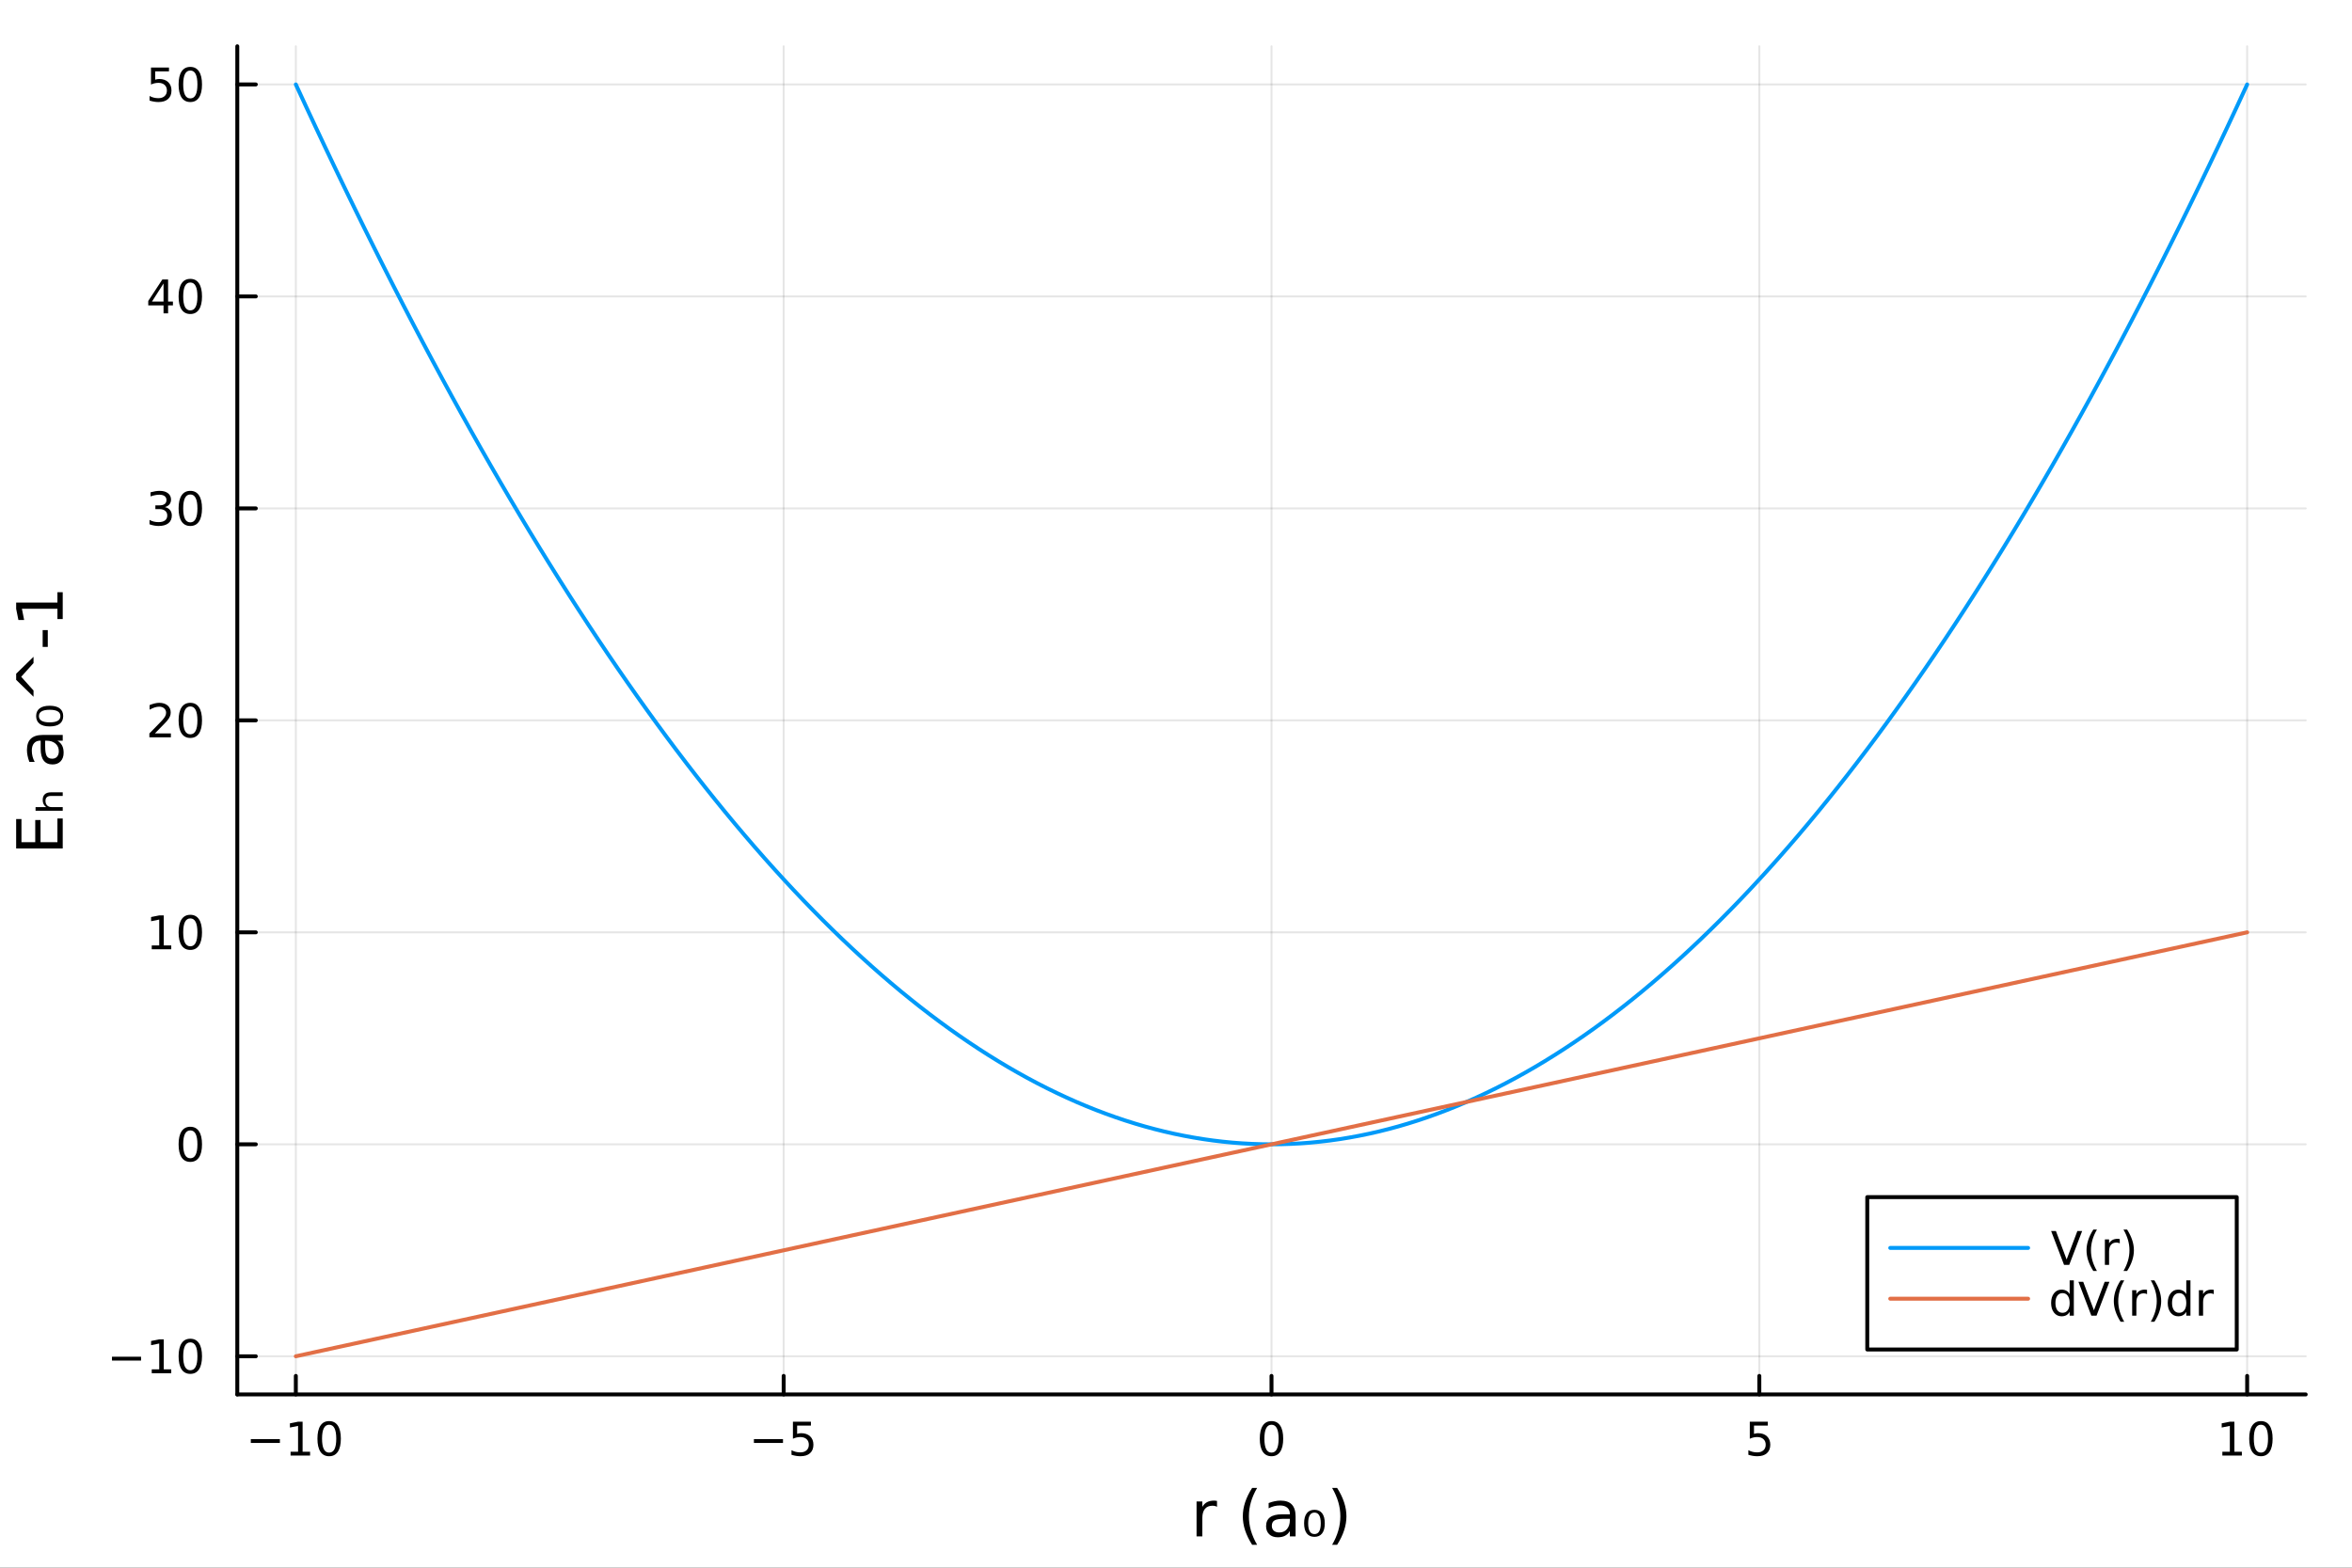 <?xml version="1.0" encoding="utf-8"?>
<svg xmlns="http://www.w3.org/2000/svg" xmlns:xlink="http://www.w3.org/1999/xlink" width="600" height="400" viewBox="0 0 2400 1600">
<rect x="0" y="0" width="2400" height="1600" fill="#333333" stroke="none"/>
<defs>
  <clipPath id="clip590">
    <rect x="0" y="0" width="2400" height="1600"/>
  </clipPath>
</defs>
<path clip-path="url(#clip590)" d="M0 1600 L2400 1600 L2400 0 L0 0  Z" fill="#ffffff" fill-rule="evenodd" fill-opacity="1"/>
<defs>
  <clipPath id="clip591">
    <rect x="480" y="0" width="1681" height="1600"/>
  </clipPath>
</defs>
<path clip-path="url(#clip590)" d="M242.135 1423.18 L2352.76 1423.18 L2352.76 47.244 L242.135 47.244  Z" fill="#ffffff" fill-rule="evenodd" fill-opacity="1"/>
<defs>
  <clipPath id="clip592">
    <rect x="242" y="47" width="2112" height="1377"/>
  </clipPath>
</defs>
<polyline clip-path="url(#clip592)" style="stroke:#000000; stroke-linecap:round; stroke-linejoin:round; stroke-width:2; stroke-opacity:0.1; fill:none" points="301.869,1423.18 301.869,47.244 "/>
<polyline clip-path="url(#clip592)" style="stroke:#000000; stroke-linecap:round; stroke-linejoin:round; stroke-width:2; stroke-opacity:0.1; fill:none" points="799.657,1423.18 799.657,47.244 "/>
<polyline clip-path="url(#clip592)" style="stroke:#000000; stroke-linecap:round; stroke-linejoin:round; stroke-width:2; stroke-opacity:0.1; fill:none" points="1297.45,1423.18 1297.45,47.244 "/>
<polyline clip-path="url(#clip592)" style="stroke:#000000; stroke-linecap:round; stroke-linejoin:round; stroke-width:2; stroke-opacity:0.1; fill:none" points="1795.23,1423.18 1795.23,47.244 "/>
<polyline clip-path="url(#clip592)" style="stroke:#000000; stroke-linecap:round; stroke-linejoin:round; stroke-width:2; stroke-opacity:0.1; fill:none" points="2293.02,1423.18 2293.02,47.244 "/>
<polyline clip-path="url(#clip590)" style="stroke:#000000; stroke-linecap:round; stroke-linejoin:round; stroke-width:4; stroke-opacity:1; fill:none" points="242.135,1423.18 2352.76,1423.18 "/>
<polyline clip-path="url(#clip590)" style="stroke:#000000; stroke-linecap:round; stroke-linejoin:round; stroke-width:4; stroke-opacity:1; fill:none" points="301.869,1423.18 301.869,1404.28 "/>
<polyline clip-path="url(#clip590)" style="stroke:#000000; stroke-linecap:round; stroke-linejoin:round; stroke-width:4; stroke-opacity:1; fill:none" points="799.657,1423.18 799.657,1404.28 "/>
<polyline clip-path="url(#clip590)" style="stroke:#000000; stroke-linecap:round; stroke-linejoin:round; stroke-width:4; stroke-opacity:1; fill:none" points="1297.45,1423.18 1297.45,1404.28 "/>
<polyline clip-path="url(#clip590)" style="stroke:#000000; stroke-linecap:round; stroke-linejoin:round; stroke-width:4; stroke-opacity:1; fill:none" points="1795.23,1423.18 1795.23,1404.28 "/>
<polyline clip-path="url(#clip590)" style="stroke:#000000; stroke-linecap:round; stroke-linejoin:round; stroke-width:4; stroke-opacity:1; fill:none" points="2293.02,1423.18 2293.02,1404.28 "/>
<path clip-path="url(#clip590)" d="M255.932 1468.75 L285.608 1468.75 L285.608 1472.69 L255.932 1472.69 L255.932 1468.75 Z" fill="#000000" fill-rule="nonzero" fill-opacity="1" /><path clip-path="url(#clip590)" d="M296.51 1481.64 L304.149 1481.64 L304.149 1455.28 L295.839 1456.95 L295.839 1452.69 L304.103 1451.02 L308.779 1451.02 L308.779 1481.64 L316.418 1481.64 L316.418 1485.58 L296.51 1485.58 L296.51 1481.64 Z" fill="#000000" fill-rule="nonzero" fill-opacity="1" /><path clip-path="url(#clip590)" d="M335.862 1454.1 Q332.251 1454.1 330.422 1457.66 Q328.617 1461.2 328.617 1468.33 Q328.617 1475.44 330.422 1479.01 Q332.251 1482.55 335.862 1482.55 Q339.496 1482.55 341.302 1479.01 Q343.131 1475.44 343.131 1468.33 Q343.131 1461.2 341.302 1457.66 Q339.496 1454.1 335.862 1454.1 M335.862 1450.39 Q341.672 1450.39 344.728 1455 Q347.806 1459.58 347.806 1468.33 Q347.806 1477.06 344.728 1481.67 Q341.672 1486.25 335.862 1486.25 Q330.052 1486.25 326.973 1481.67 Q323.918 1477.06 323.918 1468.33 Q323.918 1459.58 326.973 1455 Q330.052 1450.39 335.862 1450.39 Z" fill="#000000" fill-rule="nonzero" fill-opacity="1" /><path clip-path="url(#clip590)" d="M769.299 1468.75 L798.974 1468.75 L798.974 1472.69 L769.299 1472.69 L769.299 1468.75 Z" fill="#000000" fill-rule="nonzero" fill-opacity="1" /><path clip-path="url(#clip590)" d="M809.113 1451.02 L827.47 1451.02 L827.47 1454.96 L813.396 1454.96 L813.396 1463.43 Q814.414 1463.08 815.433 1462.92 Q816.451 1462.73 817.47 1462.73 Q823.257 1462.73 826.636 1465.9 Q830.016 1469.08 830.016 1474.49 Q830.016 1480.07 826.544 1483.17 Q823.071 1486.25 816.752 1486.25 Q814.576 1486.25 812.308 1485.88 Q810.062 1485.51 807.655 1484.77 L807.655 1480.07 Q809.738 1481.2 811.96 1481.76 Q814.183 1482.32 816.659 1482.32 Q820.664 1482.32 823.002 1480.21 Q825.34 1478.1 825.34 1474.49 Q825.34 1470.88 823.002 1468.77 Q820.664 1466.67 816.659 1466.67 Q814.784 1466.67 812.91 1467.08 Q811.058 1467.5 809.113 1468.38 L809.113 1451.02 Z" fill="#000000" fill-rule="nonzero" fill-opacity="1" /><path clip-path="url(#clip590)" d="M1297.45 1454.1 Q1293.83 1454.1 1292.01 1457.66 Q1290.2 1461.2 1290.2 1468.33 Q1290.2 1475.44 1292.01 1479.01 Q1293.83 1482.55 1297.45 1482.55 Q1301.08 1482.55 1302.89 1479.01 Q1304.71 1475.44 1304.71 1468.33 Q1304.71 1461.2 1302.89 1457.66 Q1301.08 1454.1 1297.45 1454.1 M1297.45 1450.39 Q1303.26 1450.39 1306.31 1455 Q1309.39 1459.58 1309.39 1468.33 Q1309.39 1477.06 1306.31 1481.67 Q1303.26 1486.25 1297.45 1486.25 Q1291.64 1486.25 1288.56 1481.67 Q1285.5 1477.06 1285.5 1468.33 Q1285.5 1459.58 1288.56 1455 Q1291.64 1450.39 1297.45 1450.39 Z" fill="#000000" fill-rule="nonzero" fill-opacity="1" /><path clip-path="url(#clip590)" d="M1785.51 1451.02 L1803.87 1451.02 L1803.87 1454.96 L1789.79 1454.96 L1789.79 1463.43 Q1790.81 1463.08 1791.83 1462.92 Q1792.85 1462.73 1793.87 1462.73 Q1799.65 1462.73 1803.03 1465.9 Q1806.41 1469.08 1806.41 1474.49 Q1806.41 1480.07 1802.94 1483.17 Q1799.47 1486.25 1793.15 1486.25 Q1790.97 1486.25 1788.71 1485.88 Q1786.46 1485.51 1784.05 1484.77 L1784.05 1480.07 Q1786.14 1481.2 1788.36 1481.76 Q1790.58 1482.32 1793.06 1482.32 Q1797.06 1482.32 1799.4 1480.21 Q1801.74 1478.1 1801.74 1474.49 Q1801.74 1470.88 1799.4 1468.77 Q1797.06 1466.67 1793.06 1466.67 Q1791.18 1466.67 1789.31 1467.08 Q1787.46 1467.5 1785.51 1468.38 L1785.51 1451.02 Z" fill="#000000" fill-rule="nonzero" fill-opacity="1" /><path clip-path="url(#clip590)" d="M2267.71 1481.64 L2275.35 1481.64 L2275.35 1455.28 L2267.04 1456.95 L2267.04 1452.69 L2275.3 1451.02 L2279.98 1451.02 L2279.98 1481.64 L2287.62 1481.64 L2287.62 1485.58 L2267.71 1485.58 L2267.71 1481.64 Z" fill="#000000" fill-rule="nonzero" fill-opacity="1" /><path clip-path="url(#clip590)" d="M2307.06 1454.1 Q2303.45 1454.1 2301.62 1457.66 Q2299.82 1461.2 2299.82 1468.33 Q2299.82 1475.44 2301.62 1479.01 Q2303.45 1482.55 2307.06 1482.55 Q2310.69 1482.55 2312.5 1479.01 Q2314.33 1475.44 2314.33 1468.33 Q2314.33 1461.2 2312.5 1457.66 Q2310.69 1454.1 2307.06 1454.1 M2307.06 1450.39 Q2312.87 1450.39 2315.93 1455 Q2319 1459.58 2319 1468.33 Q2319 1477.06 2315.93 1481.67 Q2312.87 1486.25 2307.06 1486.25 Q2301.25 1486.25 2298.17 1481.67 Q2295.12 1477.06 2295.12 1468.33 Q2295.12 1459.58 2298.17 1455 Q2301.25 1450.39 2307.06 1450.39 Z" fill="#000000" fill-rule="nonzero" fill-opacity="1" /><path clip-path="url(#clip590)" d="M1241.86 1537.87 Q1240.87 1537.3 1239.69 1537.04 Q1238.55 1536.76 1237.15 1536.76 Q1232.18 1536.76 1229.51 1540 Q1226.87 1543.22 1226.87 1549.27 L1226.87 1568.04 L1220.98 1568.04 L1220.98 1532.4 L1226.87 1532.4 L1226.87 1537.93 Q1228.71 1534.69 1231.67 1533.13 Q1234.63 1531.54 1238.86 1531.54 Q1239.47 1531.54 1240.2 1531.63 Q1240.93 1531.7 1241.82 1531.85 L1241.86 1537.87 Z" fill="#000000" fill-rule="nonzero" fill-opacity="1" /><path clip-path="url(#clip590)" d="M1282.79 1518.58 Q1278.52 1525.9 1276.45 1533.06 Q1274.39 1540.23 1274.39 1547.58 Q1274.39 1554.93 1276.45 1562.16 Q1278.56 1569.35 1282.79 1576.64 L1277.7 1576.64 Q1272.92 1569.16 1270.53 1561.93 Q1268.18 1554.71 1268.18 1547.58 Q1268.18 1540.48 1270.53 1533.29 Q1272.89 1526.09 1277.7 1518.58 L1282.79 1518.58 Z" fill="#000000" fill-rule="nonzero" fill-opacity="1" /><path clip-path="url(#clip590)" d="M1310.35 1550.12 Q1303.25 1550.12 1300.52 1551.75 Q1297.78 1553.37 1297.78 1557.29 Q1297.78 1560.4 1299.82 1562.25 Q1301.89 1564.07 1305.42 1564.07 Q1310.29 1564.07 1313.22 1560.63 Q1316.18 1557.16 1316.18 1551.43 L1316.18 1550.12 L1310.35 1550.12 M1322.03 1547.71 L1322.03 1568.04 L1316.18 1568.04 L1316.18 1562.63 Q1314.17 1565.88 1311.18 1567.44 Q1308.19 1568.97 1303.86 1568.97 Q1298.38 1568.97 1295.14 1565.91 Q1291.92 1562.82 1291.92 1557.67 Q1291.92 1551.65 1295.93 1548.6 Q1299.98 1545.54 1307.96 1545.54 L1316.18 1545.54 L1316.18 1544.97 Q1316.18 1540.93 1313.5 1538.73 Q1310.86 1536.5 1306.05 1536.5 Q1303 1536.5 1300.1 1537.23 Q1297.21 1537.97 1294.53 1539.43 L1294.53 1534.02 Q1297.75 1532.78 1300.77 1532.17 Q1303.8 1531.54 1306.66 1531.54 Q1314.39 1531.54 1318.21 1535.55 Q1322.03 1539.56 1322.03 1547.71 Z" fill="#000000" fill-rule="nonzero" fill-opacity="1" /><path clip-path="url(#clip590)" d="M1346.1 1546.5 Q1344.5 1543.76 1341.29 1543.76 Q1338.07 1543.76 1336.48 1546.5 Q1334.86 1549.23 1334.86 1554.71 Q1334.86 1560.21 1336.48 1562.95 Q1338.07 1565.69 1341.29 1565.69 Q1344.5 1565.69 1346.1 1562.95 Q1347.72 1560.21 1347.72 1554.71 Q1347.72 1549.23 1346.1 1546.5 M1341.29 1540.93 Q1346.41 1540.93 1349.12 1544.46 Q1351.82 1547.99 1351.82 1554.71 Q1351.82 1561.46 1349.12 1564.99 Q1346.41 1568.52 1341.29 1568.52 Q1336.13 1568.52 1333.43 1564.99 Q1330.72 1561.46 1330.72 1554.71 Q1330.72 1547.99 1333.43 1544.46 Q1336.13 1540.93 1341.29 1540.93 Z" fill="#000000" fill-rule="nonzero" fill-opacity="1" /><path clip-path="url(#clip590)" d="M1359.3 1518.58 L1364.4 1518.58 Q1369.17 1526.09 1371.53 1533.29 Q1373.91 1540.48 1373.91 1547.58 Q1373.91 1554.71 1371.53 1561.93 Q1369.17 1569.16 1364.4 1576.64 L1359.3 1576.64 Q1363.54 1569.35 1365.61 1562.16 Q1367.71 1554.93 1367.71 1547.58 Q1367.71 1540.23 1365.61 1533.06 Q1363.54 1525.9 1359.3 1518.58 Z" fill="#000000" fill-rule="nonzero" fill-opacity="1" /><polyline clip-path="url(#clip592)" style="stroke:#000000; stroke-linecap:round; stroke-linejoin:round; stroke-width:2; stroke-opacity:0.1; fill:none" points="242.135,1384.24 2352.76,1384.24 "/>
<polyline clip-path="url(#clip592)" style="stroke:#000000; stroke-linecap:round; stroke-linejoin:round; stroke-width:2; stroke-opacity:0.1; fill:none" points="242.135,1167.9 2352.76,1167.9 "/>
<polyline clip-path="url(#clip592)" style="stroke:#000000; stroke-linecap:round; stroke-linejoin:round; stroke-width:2; stroke-opacity:0.1; fill:none" points="242.135,951.554 2352.76,951.554 "/>
<polyline clip-path="url(#clip592)" style="stroke:#000000; stroke-linecap:round; stroke-linejoin:round; stroke-width:2; stroke-opacity:0.1; fill:none" points="242.135,735.212 2352.76,735.212 "/>
<polyline clip-path="url(#clip592)" style="stroke:#000000; stroke-linecap:round; stroke-linejoin:round; stroke-width:2; stroke-opacity:0.1; fill:none" points="242.135,518.87 2352.76,518.87 "/>
<polyline clip-path="url(#clip592)" style="stroke:#000000; stroke-linecap:round; stroke-linejoin:round; stroke-width:2; stroke-opacity:0.1; fill:none" points="242.135,302.528 2352.76,302.528 "/>
<polyline clip-path="url(#clip592)" style="stroke:#000000; stroke-linecap:round; stroke-linejoin:round; stroke-width:2; stroke-opacity:0.1; fill:none" points="242.135,86.186 2352.76,86.186 "/>
<polyline clip-path="url(#clip590)" style="stroke:#000000; stroke-linecap:round; stroke-linejoin:round; stroke-width:4; stroke-opacity:1; fill:none" points="242.135,1423.18 242.135,47.244 "/>
<polyline clip-path="url(#clip590)" style="stroke:#000000; stroke-linecap:round; stroke-linejoin:round; stroke-width:4; stroke-opacity:1; fill:none" points="242.135,1384.24 261.032,1384.24 "/>
<polyline clip-path="url(#clip590)" style="stroke:#000000; stroke-linecap:round; stroke-linejoin:round; stroke-width:4; stroke-opacity:1; fill:none" points="242.135,1167.9 261.032,1167.9 "/>
<polyline clip-path="url(#clip590)" style="stroke:#000000; stroke-linecap:round; stroke-linejoin:round; stroke-width:4; stroke-opacity:1; fill:none" points="242.135,951.554 261.032,951.554 "/>
<polyline clip-path="url(#clip590)" style="stroke:#000000; stroke-linecap:round; stroke-linejoin:round; stroke-width:4; stroke-opacity:1; fill:none" points="242.135,735.212 261.032,735.212 "/>
<polyline clip-path="url(#clip590)" style="stroke:#000000; stroke-linecap:round; stroke-linejoin:round; stroke-width:4; stroke-opacity:1; fill:none" points="242.135,518.87 261.032,518.87 "/>
<polyline clip-path="url(#clip590)" style="stroke:#000000; stroke-linecap:round; stroke-linejoin:round; stroke-width:4; stroke-opacity:1; fill:none" points="242.135,302.528 261.032,302.528 "/>
<polyline clip-path="url(#clip590)" style="stroke:#000000; stroke-linecap:round; stroke-linejoin:round; stroke-width:4; stroke-opacity:1; fill:none" points="242.135,86.186 261.032,86.186 "/>
<path clip-path="url(#clip590)" d="M114.26 1384.69 L143.936 1384.69 L143.936 1388.62 L114.26 1388.62 L114.26 1384.69 Z" fill="#000000" fill-rule="nonzero" fill-opacity="1" /><path clip-path="url(#clip590)" d="M154.839 1397.58 L162.477 1397.58 L162.477 1371.22 L154.167 1372.88 L154.167 1368.62 L162.431 1366.96 L167.107 1366.96 L167.107 1397.58 L174.746 1397.58 L174.746 1401.52 L154.839 1401.52 L154.839 1397.58 Z" fill="#000000" fill-rule="nonzero" fill-opacity="1" /><path clip-path="url(#clip590)" d="M194.19 1370.04 Q190.579 1370.04 188.75 1373.6 Q186.945 1377.14 186.945 1384.27 Q186.945 1391.38 188.75 1394.94 Q190.579 1398.49 194.19 1398.49 Q197.825 1398.49 199.63 1394.94 Q201.459 1391.38 201.459 1384.27 Q201.459 1377.14 199.63 1373.6 Q197.825 1370.04 194.19 1370.04 M194.19 1366.33 Q200 1366.33 203.056 1370.94 Q206.135 1375.52 206.135 1384.27 Q206.135 1393 203.056 1397.61 Q200 1402.19 194.19 1402.19 Q188.38 1402.19 185.301 1397.61 Q182.246 1393 182.246 1384.27 Q182.246 1375.52 185.301 1370.94 Q188.38 1366.33 194.19 1366.33 Z" fill="#000000" fill-rule="nonzero" fill-opacity="1" /><path clip-path="url(#clip590)" d="M194.19 1153.69 Q190.579 1153.69 188.75 1157.26 Q186.945 1160.8 186.945 1167.93 Q186.945 1175.04 188.75 1178.6 Q190.579 1182.14 194.19 1182.14 Q197.825 1182.14 199.63 1178.6 Q201.459 1175.04 201.459 1167.93 Q201.459 1160.8 199.63 1157.26 Q197.825 1153.69 194.19 1153.69 M194.19 1149.99 Q200 1149.99 203.056 1154.6 Q206.135 1159.18 206.135 1167.93 Q206.135 1176.66 203.056 1181.26 Q200 1185.85 194.19 1185.85 Q188.38 1185.85 185.301 1181.26 Q182.246 1176.66 182.246 1167.93 Q182.246 1159.18 185.301 1154.6 Q188.38 1149.99 194.19 1149.99 Z" fill="#000000" fill-rule="nonzero" fill-opacity="1" /><path clip-path="url(#clip590)" d="M154.839 964.899 L162.477 964.899 L162.477 938.533 L154.167 940.2 L154.167 935.941 L162.431 934.274 L167.107 934.274 L167.107 964.899 L174.746 964.899 L174.746 968.834 L154.839 968.834 L154.839 964.899 Z" fill="#000000" fill-rule="nonzero" fill-opacity="1" /><path clip-path="url(#clip590)" d="M194.19 937.353 Q190.579 937.353 188.75 940.918 Q186.945 944.459 186.945 951.589 Q186.945 958.695 188.75 962.26 Q190.579 965.802 194.19 965.802 Q197.825 965.802 199.63 962.26 Q201.459 958.695 201.459 951.589 Q201.459 944.459 199.63 940.918 Q197.825 937.353 194.19 937.353 M194.19 933.649 Q200 933.649 203.056 938.256 Q206.135 942.839 206.135 951.589 Q206.135 960.316 203.056 964.922 Q200 969.505 194.19 969.505 Q188.38 969.505 185.301 964.922 Q182.246 960.316 182.246 951.589 Q182.246 942.839 185.301 938.256 Q188.38 933.649 194.19 933.649 Z" fill="#000000" fill-rule="nonzero" fill-opacity="1" /><path clip-path="url(#clip590)" d="M158.056 748.557 L174.376 748.557 L174.376 752.492 L152.431 752.492 L152.431 748.557 Q155.093 745.802 159.677 741.173 Q164.283 736.52 165.464 735.177 Q167.709 732.654 168.589 730.918 Q169.491 729.159 169.491 727.469 Q169.491 724.714 167.547 722.978 Q165.626 721.242 162.524 721.242 Q160.325 721.242 157.871 722.006 Q155.44 722.77 152.663 724.321 L152.663 719.599 Q155.487 718.464 157.94 717.886 Q160.394 717.307 162.431 717.307 Q167.802 717.307 170.996 719.992 Q174.19 722.677 174.19 727.168 Q174.19 729.298 173.38 731.219 Q172.593 733.117 170.487 735.71 Q169.908 736.381 166.806 739.599 Q163.704 742.793 158.056 748.557 Z" fill="#000000" fill-rule="nonzero" fill-opacity="1" /><path clip-path="url(#clip590)" d="M194.19 721.011 Q190.579 721.011 188.75 724.575 Q186.945 728.117 186.945 735.247 Q186.945 742.353 188.75 745.918 Q190.579 749.46 194.19 749.46 Q197.825 749.46 199.63 745.918 Q201.459 742.353 201.459 735.247 Q201.459 728.117 199.63 724.575 Q197.825 721.011 194.19 721.011 M194.19 717.307 Q200 717.307 203.056 721.913 Q206.135 726.497 206.135 735.247 Q206.135 743.973 203.056 748.58 Q200 753.163 194.19 753.163 Q188.38 753.163 185.301 748.58 Q182.246 743.973 182.246 735.247 Q182.246 726.497 185.301 721.913 Q188.38 717.307 194.19 717.307 Z" fill="#000000" fill-rule="nonzero" fill-opacity="1" /><path clip-path="url(#clip590)" d="M168.195 517.516 Q171.552 518.233 173.427 520.502 Q175.325 522.77 175.325 526.104 Q175.325 531.219 171.806 534.02 Q168.288 536.821 161.806 536.821 Q159.63 536.821 157.315 536.381 Q155.024 535.965 152.57 535.108 L152.57 530.594 Q154.515 531.729 156.829 532.307 Q159.144 532.886 161.667 532.886 Q166.065 532.886 168.357 531.15 Q170.672 529.414 170.672 526.104 Q170.672 523.048 168.519 521.335 Q166.39 519.599 162.57 519.599 L158.542 519.599 L158.542 515.756 L162.755 515.756 Q166.204 515.756 168.033 514.391 Q169.862 513.002 169.862 510.409 Q169.862 507.747 167.964 506.335 Q166.089 504.9 162.57 504.9 Q160.649 504.9 158.45 505.317 Q156.251 505.733 153.612 506.613 L153.612 502.446 Q156.274 501.706 158.589 501.335 Q160.927 500.965 162.987 500.965 Q168.311 500.965 171.413 503.395 Q174.514 505.803 174.514 509.923 Q174.514 512.794 172.871 514.784 Q171.227 516.752 168.195 517.516 Z" fill="#000000" fill-rule="nonzero" fill-opacity="1" /><path clip-path="url(#clip590)" d="M194.19 504.669 Q190.579 504.669 188.75 508.233 Q186.945 511.775 186.945 518.905 Q186.945 526.011 188.75 529.576 Q190.579 533.117 194.19 533.117 Q197.825 533.117 199.63 529.576 Q201.459 526.011 201.459 518.905 Q201.459 511.775 199.63 508.233 Q197.825 504.669 194.19 504.669 M194.19 500.965 Q200 500.965 203.056 505.571 Q206.135 510.155 206.135 518.905 Q206.135 527.631 203.056 532.238 Q200 536.821 194.19 536.821 Q188.38 536.821 185.301 532.238 Q182.246 527.631 182.246 518.905 Q182.246 510.155 185.301 505.571 Q188.38 500.965 194.19 500.965 Z" fill="#000000" fill-rule="nonzero" fill-opacity="1" /><path clip-path="url(#clip590)" d="M166.876 289.322 L155.07 307.771 L166.876 307.771 L166.876 289.322 M165.649 285.248 L171.528 285.248 L171.528 307.771 L176.459 307.771 L176.459 311.66 L171.528 311.66 L171.528 319.808 L166.876 319.808 L166.876 311.66 L151.274 311.66 L151.274 307.146 L165.649 285.248 Z" fill="#000000" fill-rule="nonzero" fill-opacity="1" /><path clip-path="url(#clip590)" d="M194.19 288.326 Q190.579 288.326 188.75 291.891 Q186.945 295.433 186.945 302.562 Q186.945 309.669 188.75 313.234 Q190.579 316.775 194.19 316.775 Q197.825 316.775 199.63 313.234 Q201.459 309.669 201.459 302.562 Q201.459 295.433 199.63 291.891 Q197.825 288.326 194.19 288.326 M194.19 284.623 Q200 284.623 203.056 289.229 Q206.135 293.813 206.135 302.562 Q206.135 311.289 203.056 315.896 Q200 320.479 194.19 320.479 Q188.38 320.479 185.301 315.896 Q182.246 311.289 182.246 302.562 Q182.246 293.813 185.301 289.229 Q188.38 284.623 194.19 284.623 Z" fill="#000000" fill-rule="nonzero" fill-opacity="1" /><path clip-path="url(#clip590)" d="M154.075 68.906 L172.431 68.906 L172.431 72.841 L158.357 72.841 L158.357 81.313 Q159.376 80.966 160.394 80.804 Q161.413 80.619 162.431 80.619 Q168.218 80.619 171.598 83.79 Q174.977 86.961 174.977 92.378 Q174.977 97.956 171.505 101.058 Q168.033 104.137 161.714 104.137 Q159.538 104.137 157.269 103.767 Q155.024 103.396 152.616 102.655 L152.616 97.956 Q154.7 99.091 156.922 99.646 Q159.144 100.202 161.621 100.202 Q165.626 100.202 167.964 98.095 Q170.302 95.989 170.302 92.378 Q170.302 88.767 167.964 86.66 Q165.626 84.554 161.621 84.554 Q159.746 84.554 157.871 84.97 Q156.019 85.387 154.075 86.267 L154.075 68.906 Z" fill="#000000" fill-rule="nonzero" fill-opacity="1" /><path clip-path="url(#clip590)" d="M194.19 71.984 Q190.579 71.984 188.75 75.549 Q186.945 79.091 186.945 86.22 Q186.945 93.327 188.75 96.892 Q190.579 100.433 194.19 100.433 Q197.825 100.433 199.63 96.892 Q201.459 93.327 201.459 86.22 Q201.459 79.091 199.63 75.549 Q197.825 71.984 194.19 71.984 M194.19 68.281 Q200 68.281 203.056 72.887 Q206.135 77.47 206.135 86.22 Q206.135 94.947 203.056 99.554 Q200 104.137 194.19 104.137 Q188.38 104.137 185.301 99.554 Q182.246 94.947 182.246 86.22 Q182.246 77.47 185.301 72.887 Q188.38 68.281 194.19 68.281 Z" fill="#000000" fill-rule="nonzero" fill-opacity="1" /><path clip-path="url(#clip590)" d="M16.484 865.979 L16.484 835.933 L21.895 835.933 L21.895 859.55 L35.963 859.55 L35.963 836.92 L41.374 836.92 L41.374 859.55 L58.593 859.55 L58.593 835.36 L64.004 835.36 L64.004 865.979 L16.484 865.979 Z" fill="#000000" fill-rule="nonzero" fill-opacity="1" /><path clip-path="url(#clip590)" d="M51.941 808.656 L64.004 808.656 L64.004 812.348 L52.069 812.348 Q49.236 812.348 47.835 813.59 Q46.403 814.831 46.403 817.314 Q46.403 820.306 48.122 822.024 Q49.809 823.743 52.737 823.743 L64.004 823.743 L64.004 827.467 L36.282 827.467 L36.282 823.743 L47.135 823.743 Q45.353 822.438 44.461 820.656 Q43.57 818.841 43.57 816.486 Q43.57 812.635 45.703 810.662 Q47.835 808.656 51.941 808.656 Z" fill="#000000" fill-rule="nonzero" fill-opacity="1" /><path clip-path="url(#clip590)" d="M46.085 761.773 Q46.085 768.871 47.708 771.608 Q49.331 774.345 53.246 774.345 Q56.365 774.345 58.211 772.308 Q60.026 770.239 60.026 766.706 Q60.026 761.837 56.588 758.908 Q53.119 755.948 47.39 755.948 L46.085 755.948 L46.085 761.773 M43.666 750.092 L64.004 750.092 L64.004 755.948 L58.593 755.948 Q61.84 757.953 63.399 760.945 Q64.927 763.937 64.927 768.266 Q64.927 773.74 61.872 776.987 Q58.784 780.202 53.628 780.202 Q47.612 780.202 44.557 776.191 Q41.501 772.149 41.501 764.16 L41.501 755.948 L40.928 755.948 Q36.886 755.948 34.69 758.622 Q32.462 761.264 32.462 766.07 Q32.462 769.125 33.194 772.022 Q33.926 774.918 35.39 777.592 L29.98 777.592 Q28.738 774.377 28.133 771.353 Q27.497 768.33 27.497 765.465 Q27.497 757.731 31.507 753.911 Q35.518 750.092 43.666 750.092 Z" fill="#000000" fill-rule="nonzero" fill-opacity="1" /><path clip-path="url(#clip590)" d="M42.456 726.029 Q39.719 727.621 39.719 730.836 Q39.719 734.05 42.456 735.642 Q45.194 737.265 50.668 737.265 Q56.174 737.265 58.912 735.642 Q61.649 734.05 61.649 730.836 Q61.649 727.621 58.912 726.029 Q56.174 724.406 50.668 724.406 Q45.194 724.406 42.456 726.029 M36.886 730.836 Q36.886 725.711 40.419 723.006 Q43.952 720.3 50.668 720.3 Q57.416 720.3 60.949 723.006 Q64.482 725.711 64.482 730.836 Q64.482 735.992 60.949 738.697 Q57.416 741.403 50.668 741.403 Q43.952 741.403 40.419 738.697 Q36.886 735.992 36.886 730.836 Z" fill="#000000" fill-rule="nonzero" fill-opacity="1" /><path clip-path="url(#clip590)" d="M16.484 687.612 L34.213 670.33 L34.213 676.727 L21.64 690.732 L34.213 704.736 L34.213 711.134 L16.484 693.851 L16.484 687.612 Z" fill="#000000" fill-rule="nonzero" fill-opacity="1" /><path clip-path="url(#clip590)" d="M43.538 660.24 L43.538 643.084 L48.758 643.084 L48.758 660.24 L43.538 660.24 Z" fill="#000000" fill-rule="nonzero" fill-opacity="1" /><path clip-path="url(#clip590)" d="M58.593 631.817 L58.593 621.314 L22.341 621.314 L24.632 632.74 L18.776 632.74 L16.484 621.377 L16.484 614.948 L58.593 614.948 L58.593 604.444 L64.004 604.444 L64.004 631.817 L58.593 631.817 Z" fill="#000000" fill-rule="nonzero" fill-opacity="1" /><polyline clip-path="url(#clip592)" style="stroke:#009af9; stroke-linecap:round; stroke-linejoin:round; stroke-width:4; stroke-opacity:1; fill:none" points="301.869,86.186 311.825,107.712 321.781,129.021 331.737,150.115 341.692,170.992 351.648,191.652 361.604,212.097 371.56,232.325 381.515,252.336 391.471,272.132 401.427,291.711 411.383,311.073 421.338,330.22 431.294,349.149 441.25,367.863 451.206,386.36 461.161,404.641 471.117,422.706 481.073,440.554 491.029,458.186 500.984,475.601 510.94,492.801 520.896,509.784 530.852,526.55 540.807,543.1 550.763,559.434 560.719,575.551 570.675,591.453 580.631,607.137 590.586,622.606 600.542,637.858 610.498,652.894 620.454,667.713 630.409,682.316 640.365,696.703 650.321,710.873 660.277,724.828 670.232,738.565 680.188,752.087 690.144,765.392 700.1,778.48 710.055,791.353 720.011,804.009 729.967,816.448 739.923,828.672 749.878,840.679 759.834,852.469 769.79,864.044 779.746,875.402 789.701,886.543 799.657,897.469 809.613,908.177 819.569,918.67 829.525,928.946 839.48,939.006 849.436,948.85 859.392,958.477 869.348,967.888 879.303,977.082 889.259,986.061 899.215,994.822 909.171,1003.37 919.126,1011.7 929.082,1019.81 939.038,1027.71 948.994,1035.39 958.949,1042.85 968.905,1050.1 978.861,1057.13 988.817,1063.94 998.772,1070.54 1008.73,1076.92 1018.68,1083.09 1028.64,1089.04 1038.6,1094.77 1048.55,1100.29 1058.51,1105.59 1068.46,1110.67 1078.42,1115.54 1088.37,1120.19 1098.33,1124.63 1108.29,1128.85 1118.24,1132.85 1128.2,1136.63 1138.15,1140.2 1148.11,1143.56 1158.06,1146.69 1168.02,1149.62 1177.98,1152.32 1187.93,1154.81 1197.89,1157.08 1207.84,1159.13 1217.8,1160.97 1227.75,1162.6 1237.71,1164 1247.67,1165.19 1257.62,1166.17 1267.58,1166.92 1277.53,1167.46 1287.49,1167.79 1297.45,1167.9 1307.4,1167.79 1317.36,1167.46 1327.31,1166.92 1337.27,1166.17 1347.22,1165.19 1357.18,1164 1367.14,1162.6 1377.09,1160.97 1387.05,1159.13 1397,1157.08 1406.96,1154.81 1416.91,1152.32 1426.87,1149.62 1436.83,1146.69 1446.78,1143.56 1456.74,1140.2 1466.69,1136.63 1476.65,1132.85 1486.6,1128.85 1496.56,1124.63 1506.52,1120.19 1516.47,1115.54 1526.43,1110.67 1536.38,1105.59 1546.34,1100.29 1556.3,1094.77 1566.25,1089.04 1576.21,1083.09 1586.16,1076.92 1596.12,1070.54 1606.07,1063.94 1616.03,1057.13 1625.99,1050.1 1635.94,1042.85 1645.9,1035.39 1655.85,1027.71 1665.81,1019.81 1675.76,1011.7 1685.72,1003.37 1695.68,994.822 1705.63,986.061 1715.59,977.082 1725.54,967.888 1735.5,958.477 1745.45,948.85 1755.41,939.006 1765.37,928.946 1775.32,918.67 1785.28,908.177 1795.23,897.469 1805.19,886.543 1815.14,875.402 1825.1,864.044 1835.06,852.469 1845.01,840.679 1854.97,828.672 1864.92,816.448 1874.88,804.009 1884.84,791.353 1894.79,778.48 1904.75,765.392 1914.7,752.087 1924.66,738.565 1934.61,724.828 1944.57,710.873 1954.53,696.703 1964.48,682.316 1974.44,667.713 1984.39,652.894 1994.35,637.858 2004.3,622.606 2014.26,607.137 2024.22,591.453 2034.17,575.551 2044.13,559.434 2054.08,543.1 2064.04,526.55 2073.99,509.784 2083.95,492.801 2093.91,475.601 2103.86,458.186 2113.82,440.554 2123.77,422.706 2133.73,404.641 2143.68,386.36 2153.64,367.863 2163.6,349.149 2173.55,330.22 2183.51,311.073 2193.46,291.711 2203.42,272.132 2213.38,252.336 2223.33,232.325 2233.29,212.097 2243.24,191.652 2253.2,170.992 2263.15,150.115 2273.11,129.021 2283.07,107.712 2293.02,86.186 "/>
<polyline clip-path="url(#clip592)" style="stroke:#e26f46; stroke-linecap:round; stroke-linejoin:round; stroke-width:4; stroke-opacity:1; fill:none" points="301.869,1384.24 311.825,1382.07 321.781,1379.91 331.737,1377.75 341.692,1375.58 351.648,1373.42 361.604,1371.26 371.56,1369.09 381.515,1366.93 391.471,1364.77 401.427,1362.6 411.383,1360.44 421.338,1358.28 431.294,1356.11 441.25,1353.95 451.206,1351.79 461.161,1349.62 471.117,1347.46 481.073,1345.3 491.029,1343.13 500.984,1340.97 510.94,1338.81 520.896,1336.64 530.852,1334.48 540.807,1332.32 550.763,1330.15 560.719,1327.99 570.675,1325.83 580.631,1323.66 590.586,1321.5 600.542,1319.34 610.498,1317.17 620.454,1315.01 630.409,1312.85 640.365,1310.68 650.321,1308.52 660.277,1306.36 670.232,1304.19 680.188,1302.03 690.144,1299.86 700.1,1297.7 710.055,1295.54 720.011,1293.37 729.967,1291.21 739.923,1289.05 749.878,1286.88 759.834,1284.72 769.79,1282.56 779.746,1280.39 789.701,1278.23 799.657,1276.07 809.613,1273.9 819.569,1271.74 829.525,1269.58 839.48,1267.41 849.436,1265.25 859.392,1263.09 869.348,1260.92 879.303,1258.76 889.259,1256.6 899.215,1254.43 909.171,1252.27 919.126,1250.11 929.082,1247.94 939.038,1245.78 948.994,1243.62 958.949,1241.45 968.905,1239.29 978.861,1237.13 988.817,1234.96 998.772,1232.8 1008.73,1230.64 1018.68,1228.47 1028.64,1226.31 1038.6,1224.15 1048.55,1221.98 1058.51,1219.82 1068.46,1217.65 1078.42,1215.49 1088.37,1213.33 1098.33,1211.16 1108.29,1209 1118.24,1206.84 1128.2,1204.67 1138.15,1202.51 1148.11,1200.35 1158.06,1198.18 1168.02,1196.02 1177.98,1193.86 1187.93,1191.69 1197.89,1189.53 1207.84,1187.37 1217.8,1185.2 1227.75,1183.04 1237.71,1180.88 1247.67,1178.71 1257.62,1176.55 1267.58,1174.39 1277.53,1172.22 1287.49,1170.06 1297.45,1167.9 1307.4,1165.73 1317.36,1163.57 1327.31,1161.41 1337.27,1159.24 1347.22,1157.08 1357.18,1154.92 1367.14,1152.75 1377.09,1150.59 1387.05,1148.43 1397,1146.26 1406.96,1144.1 1416.91,1141.94 1426.87,1139.77 1436.83,1137.61 1446.78,1135.44 1456.74,1133.28 1466.69,1131.12 1476.65,1128.95 1486.6,1126.79 1496.56,1124.63 1506.52,1122.46 1516.47,1120.3 1526.43,1118.14 1536.38,1115.97 1546.34,1113.81 1556.3,1111.65 1566.25,1109.48 1576.21,1107.32 1586.16,1105.16 1596.12,1102.99 1606.07,1100.83 1616.03,1098.67 1625.99,1096.5 1635.94,1094.34 1645.9,1092.18 1655.85,1090.01 1665.81,1087.85 1675.76,1085.69 1685.72,1083.52 1695.68,1081.36 1705.63,1079.2 1715.59,1077.03 1725.54,1074.87 1735.5,1072.71 1745.45,1070.54 1755.41,1068.38 1765.37,1066.22 1775.32,1064.05 1785.28,1061.89 1795.23,1059.73 1805.19,1057.56 1815.14,1055.4 1825.1,1053.23 1835.06,1051.07 1845.01,1048.91 1854.97,1046.74 1864.92,1044.58 1874.88,1042.42 1884.84,1040.25 1894.79,1038.09 1904.75,1035.93 1914.7,1033.76 1924.66,1031.6 1934.61,1029.44 1944.57,1027.27 1954.53,1025.11 1964.48,1022.95 1974.44,1020.78 1984.39,1018.62 1994.35,1016.46 2004.3,1014.29 2014.26,1012.13 2024.22,1009.97 2034.17,1007.8 2044.13,1005.64 2054.08,1003.48 2064.04,1001.31 2073.99,999.149 2083.95,996.986 2093.91,994.822 2103.86,992.659 2113.82,990.496 2123.77,988.332 2133.73,986.169 2143.68,984.005 2153.64,981.842 2163.6,979.679 2173.55,977.515 2183.51,975.352 2193.46,973.188 2203.42,971.025 2213.38,968.861 2223.33,966.698 2233.29,964.535 2243.24,962.371 2253.2,960.208 2263.15,958.044 2273.11,955.881 2283.07,953.717 2293.02,951.554 "/>
<path clip-path="url(#clip590)" d="M1905.37 1377.32 L2282.4 1377.32 L2282.4 1221.8 L1905.37 1221.8  Z" fill="#ffffff" fill-rule="evenodd" fill-opacity="1"/>
<polyline clip-path="url(#clip590)" style="stroke:#000000; stroke-linecap:round; stroke-linejoin:round; stroke-width:4; stroke-opacity:1; fill:none" points="1905.37,1377.32 2282.4,1377.32 2282.4,1221.8 1905.37,1221.8 1905.37,1377.32 "/>
<polyline clip-path="url(#clip590)" style="stroke:#009af9; stroke-linecap:round; stroke-linejoin:round; stroke-width:4; stroke-opacity:1; fill:none" points="1928.82,1273.64 2069.53,1273.64 "/>
<path clip-path="url(#clip590)" d="M2106.17 1290.92 L2092.98 1256.36 L2097.86 1256.36 L2108.81 1285.45 L2119.78 1256.36 L2124.65 1256.36 L2111.47 1290.92 L2106.17 1290.92 Z" fill="#000000" fill-rule="nonzero" fill-opacity="1" /><path clip-path="url(#clip590)" d="M2139.74 1254.94 Q2136.64 1260.27 2135.13 1265.48 Q2133.63 1270.68 2133.63 1276.03 Q2133.63 1281.38 2135.13 1286.63 Q2136.66 1291.86 2139.74 1297.17 L2136.03 1297.17 Q2132.56 1291.73 2130.83 1286.47 Q2129.11 1281.22 2129.11 1276.03 Q2129.11 1270.87 2130.83 1265.64 Q2132.54 1260.41 2136.03 1254.94 L2139.74 1254.94 Z" fill="#000000" fill-rule="nonzero" fill-opacity="1" /><path clip-path="url(#clip590)" d="M2163.03 1268.97 Q2162.31 1268.55 2161.45 1268.37 Q2160.62 1268.16 2159.6 1268.16 Q2155.99 1268.16 2154.04 1270.52 Q2152.12 1272.86 2152.12 1277.26 L2152.12 1290.92 L2147.84 1290.92 L2147.84 1264.99 L2152.12 1264.99 L2152.12 1269.02 Q2153.46 1266.66 2155.62 1265.52 Q2157.77 1264.36 2160.85 1264.36 Q2161.29 1264.36 2161.82 1264.43 Q2162.35 1264.48 2163 1264.6 L2163.03 1268.97 Z" fill="#000000" fill-rule="nonzero" fill-opacity="1" /><path clip-path="url(#clip590)" d="M2166.82 1254.94 L2170.53 1254.94 Q2174 1260.41 2175.71 1265.64 Q2177.45 1270.87 2177.45 1276.03 Q2177.45 1281.22 2175.71 1286.47 Q2174 1291.73 2170.53 1297.17 L2166.82 1297.17 Q2169.9 1291.86 2171.4 1286.63 Q2172.93 1281.38 2172.93 1276.03 Q2172.93 1270.68 2171.4 1265.48 Q2169.9 1260.27 2166.82 1254.94 Z" fill="#000000" fill-rule="nonzero" fill-opacity="1" /><polyline clip-path="url(#clip590)" style="stroke:#e26f46; stroke-linecap:round; stroke-linejoin:round; stroke-width:4; stroke-opacity:1; fill:none" points="1928.82,1325.48 2069.53,1325.48 "/>
<path clip-path="url(#clip590)" d="M2111.89 1320.76 L2111.89 1306.74 L2116.15 1306.74 L2116.15 1342.76 L2111.89 1342.76 L2111.89 1338.87 Q2110.55 1341.18 2108.49 1342.32 Q2106.45 1343.43 2103.58 1343.43 Q2098.88 1343.43 2095.92 1339.68 Q2092.98 1335.93 2092.98 1329.82 Q2092.98 1323.7 2095.92 1319.95 Q2098.88 1316.2 2103.58 1316.2 Q2106.45 1316.2 2108.49 1317.34 Q2110.55 1318.45 2111.89 1320.76 M2097.38 1329.82 Q2097.38 1334.51 2099.3 1337.2 Q2101.24 1339.86 2104.62 1339.86 Q2108 1339.86 2109.95 1337.2 Q2111.89 1334.51 2111.89 1329.82 Q2111.89 1325.12 2109.95 1322.45 Q2108 1319.77 2104.62 1319.77 Q2101.24 1319.77 2099.3 1322.45 Q2097.38 1325.12 2097.38 1329.82 Z" fill="#000000" fill-rule="nonzero" fill-opacity="1" /><path clip-path="url(#clip590)" d="M2134.02 1342.76 L2120.83 1308.2 L2125.71 1308.2 L2136.66 1337.29 L2147.63 1308.2 L2152.49 1308.2 L2139.32 1342.76 L2134.02 1342.76 Z" fill="#000000" fill-rule="nonzero" fill-opacity="1" /><path clip-path="url(#clip590)" d="M2167.59 1306.78 Q2164.48 1312.11 2162.98 1317.32 Q2161.47 1322.52 2161.47 1327.87 Q2161.47 1333.22 2162.98 1338.47 Q2164.51 1343.7 2167.59 1349.01 L2163.88 1349.01 Q2160.41 1343.57 2158.67 1338.31 Q2156.96 1333.06 2156.96 1327.87 Q2156.96 1322.71 2158.67 1317.48 Q2160.39 1312.25 2163.88 1306.78 L2167.59 1306.78 Z" fill="#000000" fill-rule="nonzero" fill-opacity="1" /><path clip-path="url(#clip590)" d="M2190.87 1320.81 Q2190.15 1320.39 2189.3 1320.21 Q2188.46 1320 2187.45 1320 Q2183.84 1320 2181.89 1322.36 Q2179.97 1324.7 2179.97 1329.1 L2179.97 1342.76 L2175.69 1342.76 L2175.69 1316.83 L2179.97 1316.83 L2179.97 1320.86 Q2181.31 1318.5 2183.46 1317.36 Q2185.62 1316.2 2188.7 1316.2 Q2189.14 1316.2 2189.67 1316.27 Q2190.2 1316.32 2190.85 1316.44 L2190.87 1320.81 Z" fill="#000000" fill-rule="nonzero" fill-opacity="1" /><path clip-path="url(#clip590)" d="M2194.67 1306.78 L2198.37 1306.78 Q2201.84 1312.25 2203.56 1317.48 Q2205.29 1322.71 2205.29 1327.87 Q2205.29 1333.06 2203.56 1338.31 Q2201.84 1343.57 2198.37 1349.01 L2194.67 1349.01 Q2197.75 1343.7 2199.25 1338.47 Q2200.78 1333.22 2200.78 1327.87 Q2200.78 1322.52 2199.25 1317.32 Q2197.75 1312.11 2194.67 1306.78 Z" fill="#000000" fill-rule="nonzero" fill-opacity="1" /><path clip-path="url(#clip590)" d="M2230.9 1320.76 L2230.9 1306.74 L2235.15 1306.74 L2235.15 1342.76 L2230.9 1342.76 L2230.9 1338.87 Q2229.55 1341.18 2227.49 1342.32 Q2225.46 1343.43 2222.58 1343.43 Q2217.89 1343.43 2214.92 1339.68 Q2211.98 1335.93 2211.98 1329.82 Q2211.98 1323.7 2214.92 1319.95 Q2217.89 1316.2 2222.58 1316.2 Q2225.46 1316.2 2227.49 1317.34 Q2229.55 1318.45 2230.9 1320.76 M2216.38 1329.82 Q2216.38 1334.51 2218.3 1337.2 Q2220.25 1339.86 2223.63 1339.86 Q2227.01 1339.86 2228.95 1337.2 Q2230.9 1334.51 2230.9 1329.82 Q2230.9 1325.12 2228.95 1322.45 Q2227.01 1319.77 2223.63 1319.77 Q2220.25 1319.77 2218.3 1322.45 Q2216.38 1325.12 2216.38 1329.82 Z" fill="#000000" fill-rule="nonzero" fill-opacity="1" /><path clip-path="url(#clip590)" d="M2258.95 1320.81 Q2258.23 1320.39 2257.38 1320.21 Q2256.54 1320 2255.52 1320 Q2251.91 1320 2249.97 1322.36 Q2248.05 1324.7 2248.05 1329.1 L2248.05 1342.76 L2243.77 1342.76 L2243.77 1316.83 L2248.05 1316.83 L2248.05 1320.86 Q2249.39 1318.5 2251.54 1317.36 Q2253.7 1316.2 2256.77 1316.2 Q2257.21 1316.2 2257.75 1316.27 Q2258.28 1316.32 2258.93 1316.44 L2258.95 1320.81 Z" fill="#000000" fill-rule="nonzero" fill-opacity="1" /></svg>
